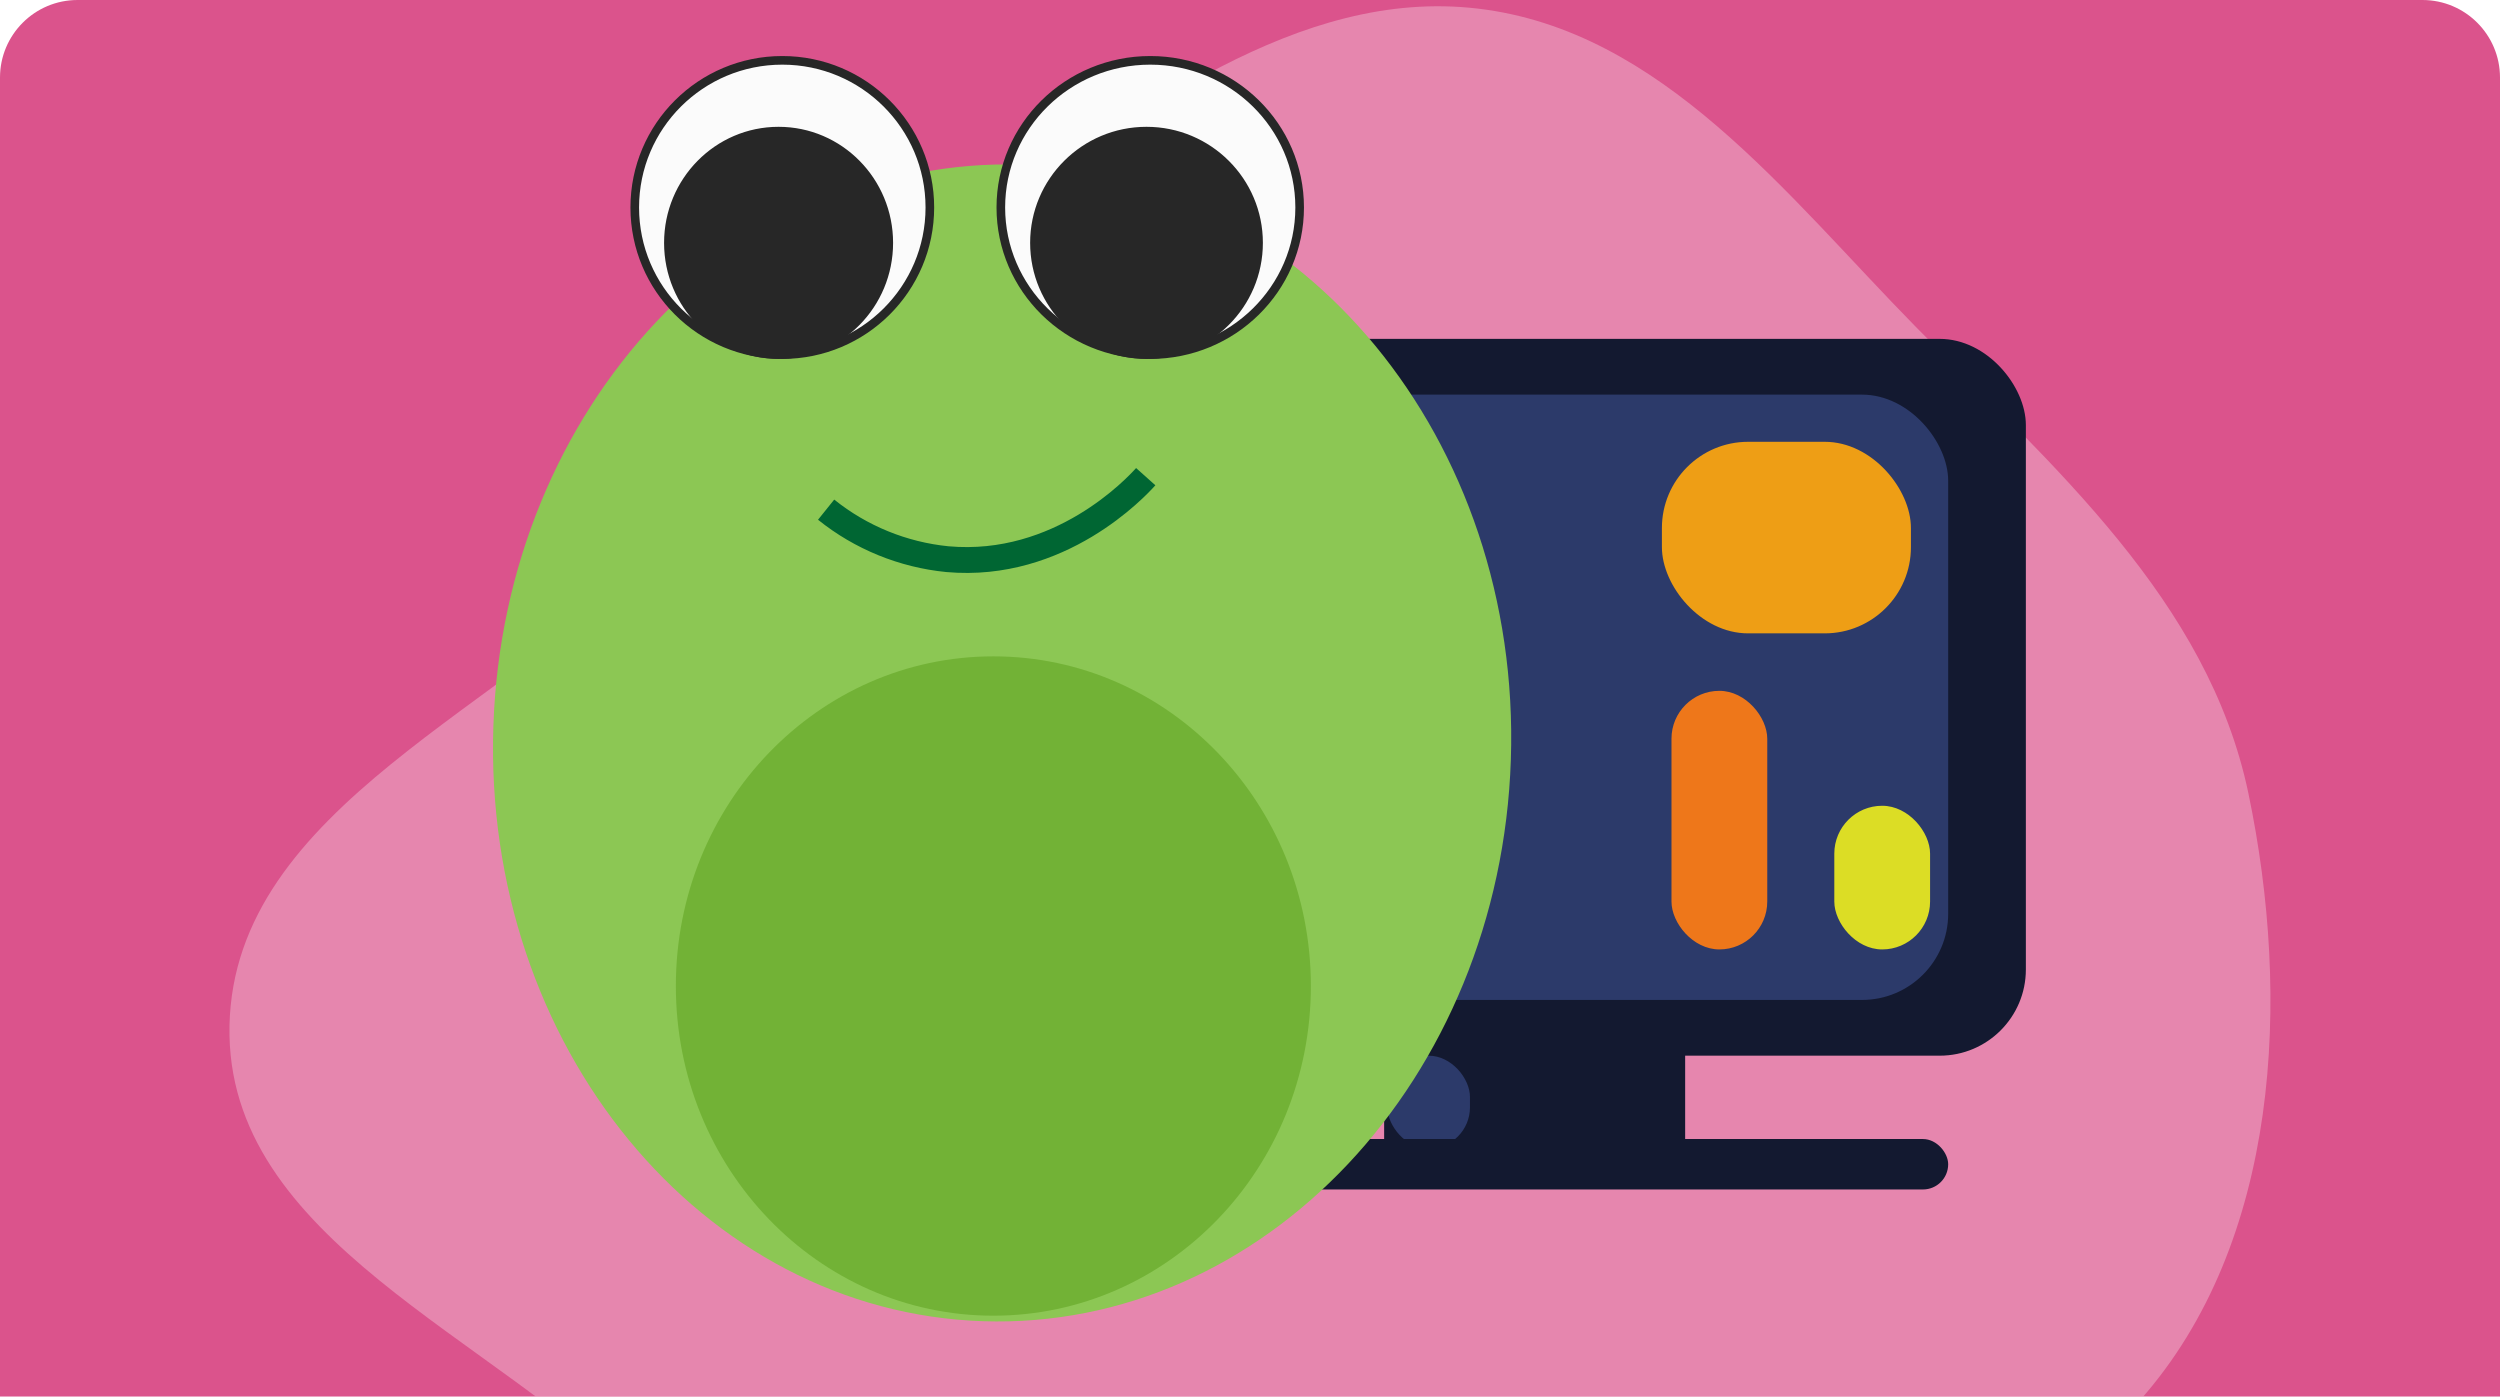 <svg width="290" height="162" viewBox="0 0 290 162" fill="none" xmlns="http://www.w3.org/2000/svg">
<g clip-path="url(#clip0)">
<path d="M0 9C0 4.029 4.029 0 9 0H281C285.971 0 290 4.029 290 9V162H0V9Z" fill="#DB538C"/>
<g filter="url(#filter0_bi)">
<path fill-rule="evenodd" clip-rule="evenodd" d="M76.734 63.411C59.298 82.11 27.133 93.523 26.622 118.986C26.122 143.866 57.397 154.952 74.545 172.497C90.645 188.97 93.133 183.465 116.143 185.344C139.293 187.235 160.361 190.881 181.749 181.251C203.343 171.528 232.431 180.265 248.239 162.43C264.471 144.117 265.78 115.794 260.817 92.04C256.136 69.629 238.11 54.083 222.226 37.908C207.173 22.578 192.792 3.513 171.418 0.997C150.511 -1.464 131.902 13.439 114.092 25.18C98.887 35.203 89.193 50.05 76.734 63.411Z" fill="white" fill-opacity="0.3"/>
</g>
<rect x="121.519" y="39.309" width="113.481" height="83.15" rx="10" fill="#131930"/>
<rect x="130.248" y="45.777" width="95.741" height="70.216" rx="10" fill="#2C3A6A"/>
<rect x="160.561" y="122.356" width="34.917" height="10.779" fill="#131930"/>
<rect x="160.941" y="122.459" width="9.574" height="10.779" rx="4.787" fill="#2C3A6A"/>
<rect x="130.248" y="132.127" width="95.741" height="5.851" rx="2.926" fill="#131930"/>
<rect x="130.248" y="133.238" width="10.419" height="5.851" rx="2.926" fill="#2C3A6A"/>
<rect x="192.781" y="51.249" width="28.887" height="22.221" rx="10" fill="#EE9E15"/>
<rect x="193.892" y="80.136" width="11.11" height="29.998" rx="5.555" fill="#EE771A"/>
<rect x="212.779" y="93.469" width="11.11" height="16.666" rx="5.555" fill="#DCDD25"/>
<path d="M175.259 88.134C176.492 51.088 151.069 20.181 118.477 19.103C85.884 18.025 58.464 47.183 57.231 84.23C55.999 121.276 81.421 152.182 114.014 153.261C146.607 154.339 174.027 125.181 175.259 88.134Z" fill="#8CC754"/>
<path d="M90.748 41.137C100.201 41.137 107.863 33.495 107.863 24.068C107.863 14.642 100.201 7 90.748 7C81.295 7 73.632 14.642 73.632 24.068C73.632 33.495 81.295 41.137 90.748 41.137Z" fill="#FBFBFB" stroke="#272727" stroke-miterlimit="10"/>
<path d="M90.315 41.136C97.375 41.136 103.098 35.333 103.098 28.173C103.098 21.014 97.375 15.21 90.315 15.21C83.256 15.21 77.533 21.014 77.533 28.173C77.533 35.333 83.256 41.136 90.315 41.136Z" fill="#272727" stroke="#272727" stroke-miterlimit="10"/>
<path d="M133.428 41.137C143 41.137 150.76 33.495 150.76 24.068C150.76 14.642 143 7 133.428 7C123.856 7 116.096 14.642 116.096 24.068C116.096 33.495 123.856 41.137 133.428 41.137Z" fill="#FBFBFB" stroke="#272727" stroke-miterlimit="10"/>
<path d="M115.23 152.62C135.571 152.62 152.061 135.499 152.061 114.378C152.061 93.258 135.571 76.137 115.23 76.137C94.889 76.137 78.399 93.258 78.399 114.378C78.399 135.499 94.889 152.62 115.23 152.62Z" fill="#72B236"/>
<path d="M132.995 41.136C140.174 41.136 145.994 35.333 145.994 28.173C145.994 21.014 140.174 15.21 132.995 15.21C125.816 15.21 119.996 21.014 119.996 28.173C119.996 35.333 125.816 41.136 132.995 41.136Z" fill="#272727" stroke="#272727" stroke-miterlimit="10"/>
<path d="M95.83 59.121C99.859 62.357 104.748 64.352 109.897 64.863C122.954 66.035 131.807 56.521 132.905 55.293" stroke="#006633" stroke-width="3" stroke-miterlimit="10"/>
</g>
<defs>
<filter id="filter0_bi" x="1" y="-47" width="310.555" height="304.905" filterUnits="userSpaceOnUse" color-interpolation-filters="sRGB">
<feFlood flood-opacity="0" result="BackgroundImageFix"/>
<feGaussianBlur in="BackgroundImage" stdDeviation="5"/>
<feComposite in2="SourceAlpha" operator="in" result="effect1_backgroundBlur"/>
<feBlend mode="normal" in="SourceGraphic" in2="effect1_backgroundBlur" result="shape"/>
<feColorMatrix in="SourceAlpha" type="matrix" values="0 0 0 0 0 0 0 0 0 0 0 0 0 0 0 0 0 0 127 0" result="hardAlpha"/>
<feOffset/>
<feGaussianBlur stdDeviation="5"/>
<feComposite in2="hardAlpha" operator="arithmetic" k2="-1" k3="1"/>
<feColorMatrix type="matrix" values="0 0 0 0 1 0 0 0 0 1 0 0 0 0 1 0 0 0 0.2 0"/>
<feBlend mode="normal" in2="shape" result="effect2_innerShadow"/>
</filter>
<clipPath id="clip0">
<rect width="290" height="162" fill="white"/>
</clipPath>
</defs>
</svg>
